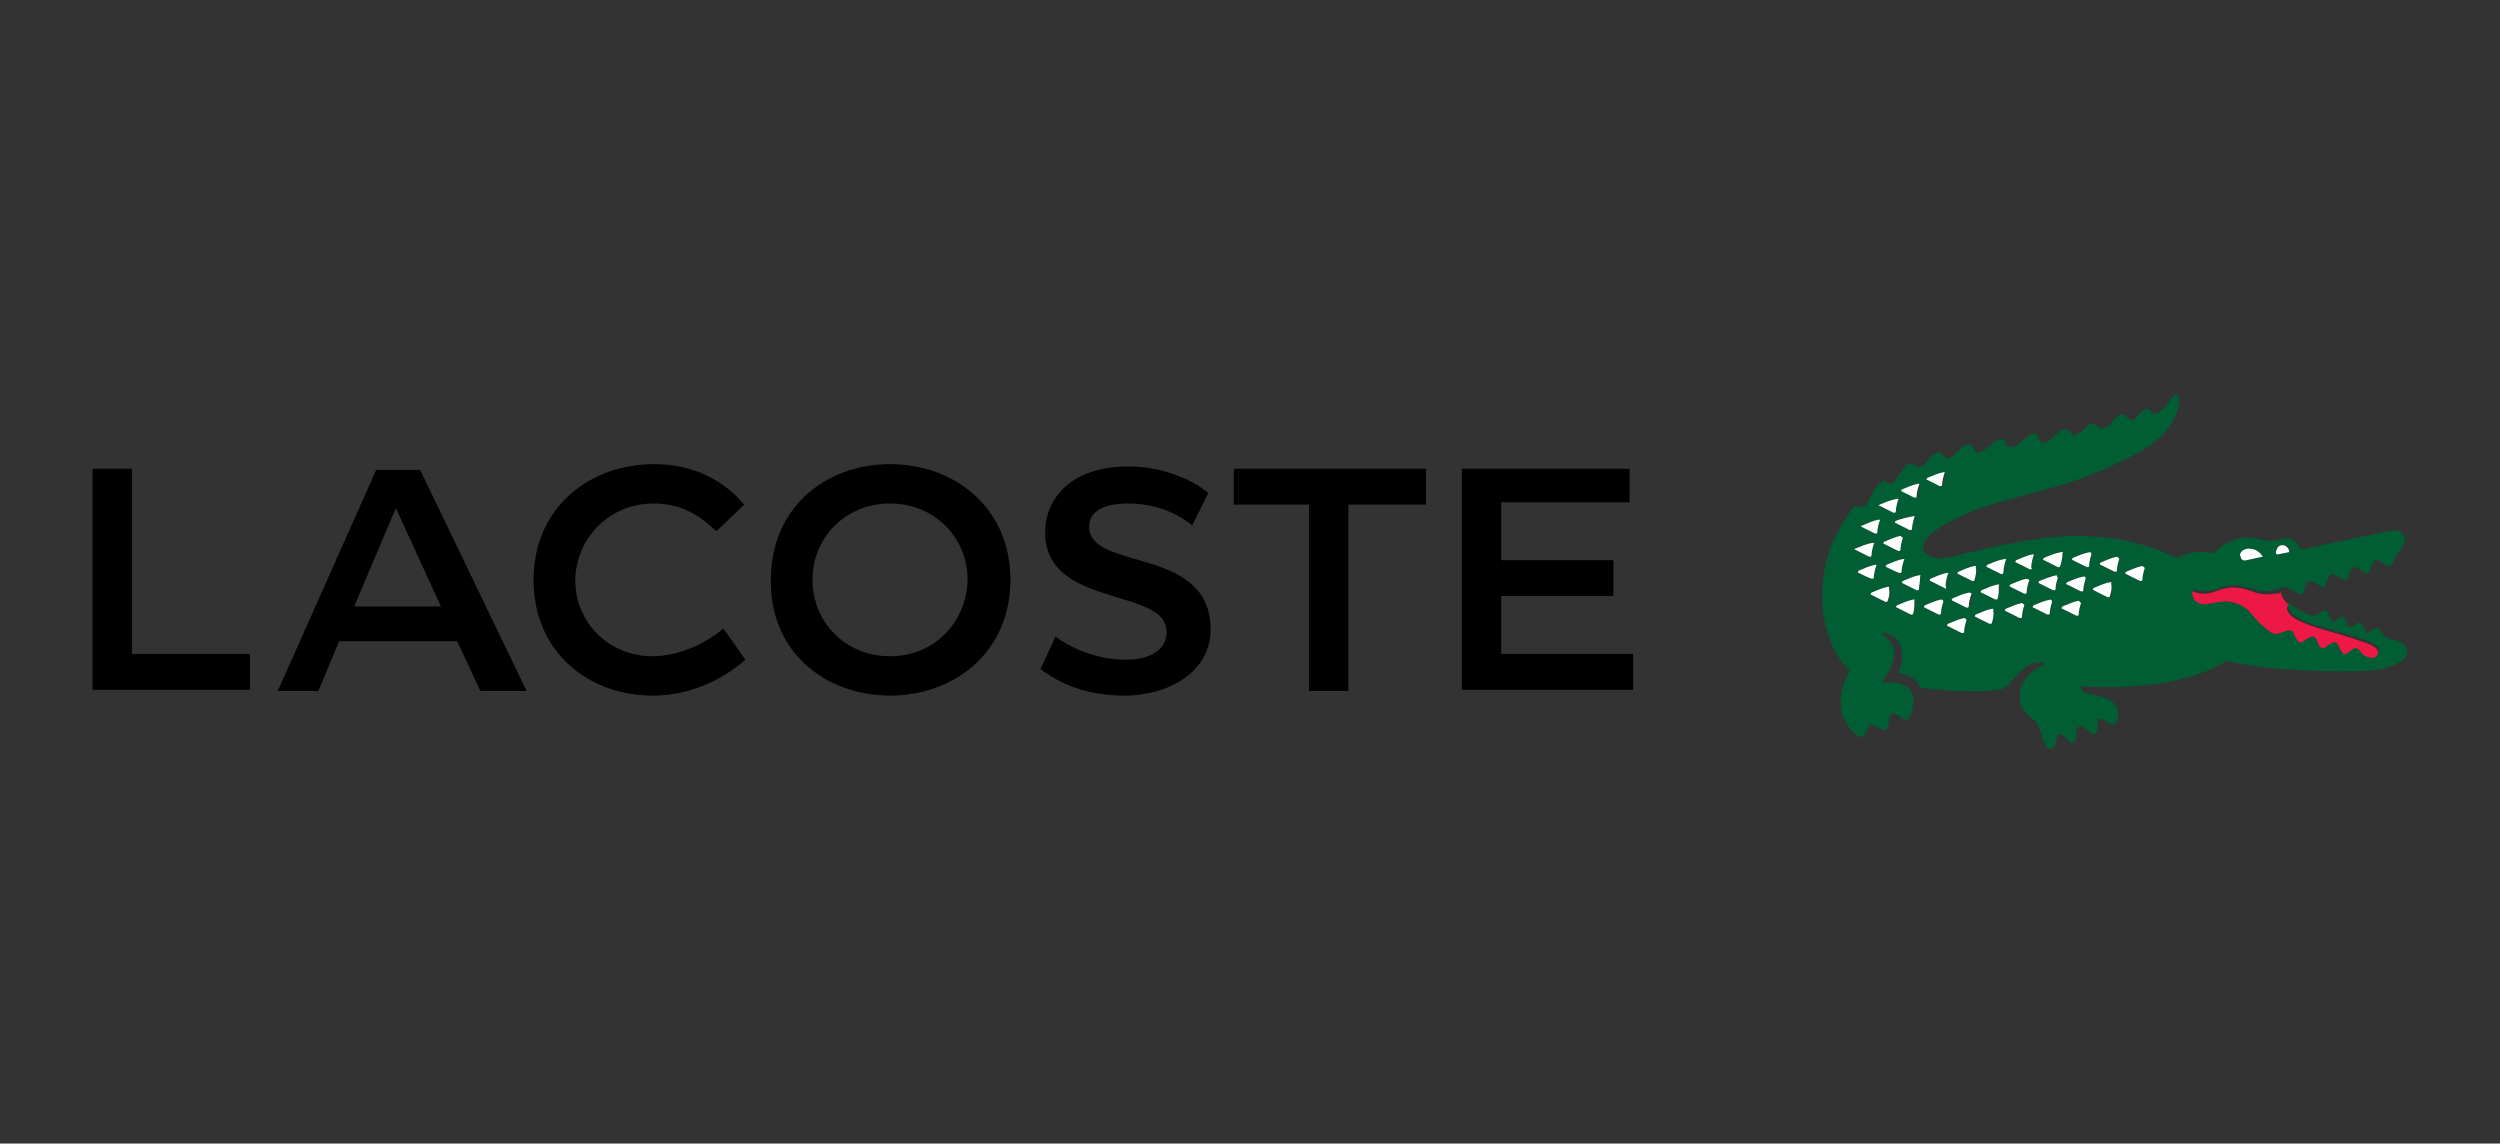 <?xml version="1.0" encoding="utf-8"?>
<!-- Generator: Adobe Illustrator 22.0.1, SVG Export Plug-In . SVG Version: 6.00 Build 0)  -->
<svg version="1.1" id="Layer_1" xmlns="http://www.w3.org/2000/svg" xmlns:xlink="http://www.w3.org/1999/xlink" x="0px" y="0px"
	 viewBox="0 0 216 98.8" style="enable-background:new 0 0 216 98.8;" xml:space="preserve">
<rect x="0" y="0" width="216" height="98.8" fill="#333333" stroke="none"/>
<style type="text/css">
	.st0{fill-rule:evenodd;clip-rule:evenodd;fill:#EC008C;}
	.st1{fill:#005D34;}
	.st2{fill:#ED1846;}
	.st3{fill-rule:evenodd;clip-rule:evenodd;fill:#FFFFFF;}
</style>
<g>
	<path d="M34.2,43.9l3.9,8.5h-7.5L34.2,43.9L34.2,43.9z M11.4,40.5H8v19.1h13.6v-3.1H11.4V40.5L11.4,40.5z M113.1,43.6v16.1h3.4
		V43.6h6.7v-3.1h-16.6v3.1H113.1L113.1,43.6z M76.9,56.7c-3.8,0-6.7-2.9-6.7-6.6c0-3.7,2.9-6.6,6.7-6.6c3.8,0,6.7,2.9,6.7,6.6
		C83.5,53.8,80.7,56.7,76.9,56.7L76.9,56.7z M56.5,43.5c2.9,0,4.5,1.6,5.4,2.4l2.4-2.3c-0.8-0.9-3.1-3.5-7.8-3.5
		c-5.5,0-10.4,3.7-10.4,10c0,6.3,4.8,10,10.3,10c4.2,0,7.1-2.3,8-3.1l-1.9-2.7c-1.5,1.3-3.9,2.4-6.1,2.4c-3.8,0-6.7-2.9-6.7-6.6
		C49.8,46.4,52.7,43.5,56.5,43.5L56.5,43.5z M89.9,57.8c0.8,0.6,3.1,2.3,7.2,2.3c4.1,0,7.5-2.2,7.5-5.7c0-7.3-10.5-5-10.5-8.9
		c0-1.1,0.9-2,3.4-2c2.9,0,4.8,1.3,5.5,1.9l1.4-2.8c-0.9-0.8-3.5-2.3-6.9-2.3c-5.1,0-7.2,2.9-7.2,5.7c0,6.6,10.5,4.7,10.5,8.6
		c0,1.7-1.7,2.4-3.5,2.4c-2.9,0-5.2-1.3-6.1-2L89.9,57.8L89.9,57.8z M140.8,40.5h-14.5v19.1h14.8v-3.1h-11.4v-5h9.7v-3.1h-9.7v-5
		h11.1V40.5L140.8,40.5z M41.5,59.7h4l-9.2-19.1h-3.8l-8.5,19.1h3.5l1.8-4.3h10.2L41.5,59.7L41.5,59.7z M76.9,60.1
		c5.5,0,10.4-3.7,10.4-10c0-6.3-4.9-10-10.4-10c-5.5,0-10.3,3.7-10.3,10C66.5,56.4,71.4,60.1,76.9,60.1L76.9,60.1z"/>
	<path class="st1" d="M185.3,49.1c-0.1,0.3-0.2,0.7-0.2,1c0,0.1-0.1,0.1-0.2,0.1c-0.4-0.2-0.8-0.4-1.2-0.6c-0.1,0-0.1-0.1,0-0.2
		c0.5-0.2,0.9-0.4,1.4-0.5C185.3,49,185.3,49,185.3,49.1L185.3,49.1z M183.1,48.3c-0.1,0.3-0.2,0.7-0.2,1c0,0.1-0.1,0.1-0.2,0.1
		c-0.4-0.2-0.8-0.4-1.2-0.6c-0.1,0-0.1-0.1,0-0.2c0.5-0.2,0.9-0.4,1.4-0.5C183,48.2,183.1,48.2,183.1,48.3L183.1,48.3z M182.4,51.5
		c0,0.1-0.1,0.1-0.2,0.1c-0.4-0.2-0.8-0.4-1.2-0.6c-0.1,0-0.1-0.1,0-0.2c0.5-0.2,0.9-0.4,1.4-0.5c0.1,0,0.2,0,0.1,0.1
		C182.5,50.8,182.4,51.1,182.4,51.5L182.4,51.5z M180.7,47.9c-0.1,0.3-0.2,0.7-0.2,1c0,0.1-0.1,0.1-0.2,0.1
		c-0.4-0.2-0.8-0.4-1.2-0.6c-0.1,0-0.1-0.1,0-0.2c0.5-0.2,0.9-0.4,1.5-0.5C180.7,47.8,180.7,47.9,180.7,47.9L180.7,47.9z M180.2,50
		c-0.1,0.3-0.2,0.7-0.2,1c0,0.1-0.1,0.1-0.2,0.1c-0.4-0.2-0.8-0.4-1.2-0.6c-0.1,0-0.1-0.1,0-0.2c0.5-0.2,0.9-0.4,1.5-0.5
		C180.2,49.9,180.3,49.9,180.2,50L180.2,50z M179.8,52.1c-0.1,0.3-0.2,0.7-0.2,1c0,0.1-0.1,0.1-0.2,0.1c-0.4-0.2-0.8-0.4-1.2-0.6
		c-0.1,0-0.1-0.1,0-0.2c0.5-0.2,0.9-0.4,1.4-0.5C179.7,52,179.8,52.1,179.8,52.1L179.8,52.1z M178,48.9c0,0.1-0.1,0.1-0.2,0.1
		c-0.4-0.2-0.8-0.4-1.2-0.6c-0.1,0-0.1-0.1,0-0.2c0.5-0.2,0.9-0.4,1.5-0.5c0.1,0,0.2,0,0.1,0.1C178.2,48.2,178.1,48.6,178,48.9
		L178,48.9z M177.8,49.9c-0.1,0.3-0.2,0.7-0.2,1c0,0.1-0.1,0.1-0.2,0.1c-0.4-0.2-0.8-0.4-1.2-0.6c-0.1,0-0.1-0.1,0-0.2
		c0.5-0.2,1-0.4,1.5-0.5C177.8,49.8,177.8,49.9,177.8,49.9L177.8,49.9z M177.3,52c-0.1,0.3-0.2,0.7-0.2,1c0,0.1-0.1,0.1-0.2,0.1
		c-0.4-0.2-0.8-0.4-1.2-0.6c-0.1,0-0.1-0.1,0-0.2c0.5-0.2,0.9-0.4,1.5-0.5C177.3,51.9,177.4,52,177.3,52L177.3,52z M175.4,49.2
		c-0.4-0.2-0.8-0.4-1.2-0.6c-0.1,0-0.1-0.1,0-0.2c0.5-0.2,0.9-0.4,1.4-0.5c0.1,0,0.2,0,0.1,0.1c-0.1,0.3-0.2,0.7-0.2,1
		C175.6,49.2,175.5,49.2,175.4,49.2L175.4,49.2z M175.3,50.2c-0.1,0.3-0.2,0.7-0.2,1c0,0.1-0.1,0.1-0.2,0.1
		c-0.4-0.2-0.8-0.4-1.2-0.6c-0.1,0-0.1-0.1,0-0.2c0.5-0.2,0.9-0.4,1.4-0.5C175.3,50.1,175.4,50.1,175.3,50.2L175.3,50.2z
		 M174.9,52.3c-0.1,0.3-0.2,0.7-0.2,1c0,0.1-0.1,0.1-0.2,0.1c-0.4-0.2-0.8-0.4-1.2-0.6c-0.1,0-0.1-0.1,0-0.2
		c0.5-0.2,0.9-0.4,1.4-0.5C174.8,52.2,174.9,52.2,174.9,52.3L174.9,52.3z M172.9,49.6c-0.4-0.2-0.8-0.4-1.2-0.6
		c-0.1,0-0.1-0.1,0-0.2c0.5-0.2,0.9-0.4,1.5-0.5c0.1,0,0.2,0,0.1,0.1c-0.1,0.3-0.2,0.7-0.2,1C173.1,49.6,173,49.6,172.9,49.6
		L172.9,49.6z M172.6,51.7c0,0.1-0.1,0.1-0.2,0.1c-0.4-0.2-0.8-0.4-1.2-0.6c-0.1,0-0.1-0.1,0-0.2c0.5-0.2,0.9-0.4,1.4-0.5
		c0.1,0,0.2,0,0.1,0.1C172.8,51,172.7,51.4,172.6,51.7L172.6,51.7z M172.1,53.8c0,0.1-0.1,0.1-0.2,0.1c-0.4-0.2-0.8-0.4-1.2-0.6
		c-0.1,0-0.1-0.1,0-0.2c0.5-0.2,0.9-0.4,1.4-0.5c0.1,0,0.2,0,0.1,0.1C172.3,53.2,172.2,53.5,172.1,53.8L172.1,53.8z M170.6,50.1
		c0,0.1-0.1,0.1-0.2,0.1c-0.4-0.2-0.8-0.4-1.2-0.6c-0.1,0-0.1-0.1,0-0.2c0.5-0.2,0.9-0.4,1.4-0.5c0.1,0,0.2,0,0.1,0.1
		C170.8,49.4,170.7,49.7,170.6,50.1L170.6,50.1z M170.4,51.4c-0.1,0.3-0.2,0.7-0.2,1c0,0.1-0.1,0.1-0.2,0.1
		c-0.4-0.2-0.8-0.4-1.2-0.6c-0.1,0-0.1-0.1,0-0.2c0.5-0.2,0.9-0.4,1.4-0.5C170.3,51.2,170.4,51.3,170.4,51.4L170.4,51.4z
		 M169.9,53.6c-0.1,0.3-0.2,0.7-0.2,1c0,0.1-0.1,0.1-0.2,0.1c-0.4-0.2-0.8-0.4-1.2-0.6c-0.1,0-0.1-0.1,0-0.2
		c0.5-0.2,0.9-0.4,1.4-0.5C169.8,53.4,169.9,53.5,169.9,53.6L169.9,53.6z M168,50.8c-0.4-0.2-0.8-0.4-1.2-0.6c-0.1,0-0.1-0.1,0-0.2
		c0.5-0.2,0.9-0.4,1.4-0.5c0.1,0,0.2,0,0.1,0.1c-0.1,0.3-0.2,0.7-0.2,1C168.2,50.9,168.1,50.9,168,50.8L168,50.8z M167.9,52
		c-0.1,0.3-0.2,0.7-0.2,1c0,0.1-0.1,0.1-0.2,0.1c-0.4-0.2-0.8-0.4-1.2-0.6c-0.1,0-0.1-0.1,0-0.2c0.5-0.2,0.9-0.4,1.4-0.5
		C167.9,51.8,167.9,51.9,167.9,52L167.9,52z M165.8,50.9c0,0.1-0.1,0.1-0.2,0.1c-0.4-0.2-0.8-0.4-1.2-0.6c-0.1,0-0.1-0.1,0-0.2
		c0.5-0.2,0.9-0.4,1.4-0.5c0.1,0,0.2,0,0.1,0.1C165.9,50.3,165.8,50.6,165.8,50.9L165.8,50.9z M165.3,53c0,0.1-0.1,0.1-0.2,0.1
		c-0.4-0.2-0.8-0.4-1.2-0.6c-0.1,0-0.1-0.1,0-0.2c0.5-0.2,0.9-0.4,1.4-0.5c0.1,0,0.2,0,0.1,0.1C165.4,52.4,165.4,52.7,165.3,53
		L165.3,53z M163,49c-0.1,0-0.1-0.1,0-0.2c0.5-0.2,0.9-0.4,1.4-0.5c0.1,0,0.2,0,0.1,0.1c-0.1,0.3-0.2,0.7-0.2,1
		c0,0.1-0.1,0.1-0.2,0.1C163.8,49.4,163.4,49.2,163,49L163,49z M163.2,51.9c0,0.1-0.1,0.1-0.2,0.1c-0.4-0.2-0.8-0.4-1.2-0.6
		c-0.1,0-0.1-0.1,0-0.2c0.5-0.2,0.9-0.4,1.4-0.5c0.1,0,0.2,0,0.1,0.1C163.3,51.3,163.2,51.6,163.2,51.9L163.2,51.9z M160.6,49.5
		c-0.1,0-0.1-0.1,0-0.2c0.5-0.2,0.9-0.4,1.4-0.5c0.1,0,0.2,0,0.1,0.1c-0.1,0.3-0.2,0.7-0.2,1c0,0.1-0.1,0.1-0.2,0.1
		C161.4,49.9,161,49.7,160.6,49.5L160.6,49.5z M160.3,47.4c0.5-0.2,0.9-0.4,1.5-0.5c0.1,0,0.2,0,0.1,0.1c-0.1,0.3-0.2,0.7-0.2,1
		c0,0.1-0.1,0.1-0.2,0.1c-0.4-0.2-0.8-0.4-1.2-0.6C160.2,47.5,160.2,47.4,160.3,47.4L160.3,47.4z M160.9,45.4
		c0.5-0.2,0.9-0.4,1.4-0.5c0.1,0,0.2,0,0.1,0.1c-0.1,0.3-0.2,0.7-0.2,1c0,0.1-0.1,0.1-0.2,0.1c-0.4-0.2-0.8-0.4-1.2-0.6
		C160.8,45.5,160.8,45.4,160.9,45.4L160.9,45.4z M162.4,43.6c0.5-0.2,0.9-0.4,1.5-0.5c0.1,0,0.2,0,0.1,0.1c-0.1,0.3-0.2,0.7-0.2,1
		c0,0.1-0.1,0.1-0.2,0.1c-0.4-0.2-0.8-0.4-1.2-0.6C162.3,43.8,162.3,43.7,162.4,43.6L162.4,43.6z M164.4,46.5
		c-0.1,0.3-0.2,0.7-0.2,1c0,0.1-0.1,0.1-0.2,0.1c-0.4-0.2-0.8-0.4-1.2-0.6c-0.1,0-0.1-0.1,0-0.2c0.5-0.2,0.9-0.4,1.4-0.5
		C164.3,46.4,164.4,46.4,164.4,46.5L164.4,46.5z M165.3,44.6c0.1,0,0.2,0,0.1,0.1c-0.1,0.3-0.2,0.7-0.2,1c0,0.1-0.1,0.1-0.2,0.1
		c-0.4-0.2-0.8-0.4-1.2-0.6c-0.1,0-0.1-0.1,0-0.2C164.3,44.8,164.8,44.7,165.3,44.6L165.3,44.6z M164.4,42.3
		c0.5-0.2,0.9-0.4,1.4-0.5c0.1,0,0.2,0,0.1,0.1c-0.1,0.3-0.2,0.7-0.2,1c0,0.1-0.1,0.1-0.2,0.1c-0.4-0.2-0.8-0.4-1.2-0.6
		C164.3,42.4,164.3,42.4,164.4,42.3L164.4,42.3z M166.6,41.3c0.5-0.2,0.9-0.4,1.4-0.5c0.1,0,0.2,0,0.1,0.1c-0.1,0.3-0.2,0.7-0.2,1
		c0,0.1-0.1,0.1-0.2,0.1c-0.4-0.2-0.8-0.4-1.2-0.6C166.5,41.4,166.5,41.3,166.6,41.3L166.6,41.3z M194.3,47.4c0.7,0,1.1,0.5,1.2,0.7
		c0,0-1,0.2-1.4,0.3c-0.3,0.1-0.5-0.1-0.5-0.3C193.4,47.9,193.7,47.4,194.3,47.4L194.3,47.4z M196.8,47.5c0.1-0.3,0.3-0.4,0.5-0.4
		c0.4,0,0.6,0.4,0.6,0.6l-1,0.2C196.6,47.9,196.7,47.7,196.8,47.5L196.8,47.5z M207.6,55.6c-0.4-0.3-0.8-0.3-1.2-0.4
		c-0.5-0.2-0.7-0.8-0.9-0.9c-0.4-0.2-0.7,0.4-1,0.4c-0.2-0.1-0.3-0.8-0.5-0.9c-0.4-0.1-0.8,0.5-1,0.4c-0.2-0.1-0.4-0.8-0.5-0.9
		c-0.4-0.1-0.8,0.5-1,0.4c-0.2-0.1-0.3-0.9-0.5-0.9c-0.4-0.2-0.8,0.5-1.1,0.4c-0.2,0-0.7-0.1-1.4-0.6c-0.2-0.1-0.6-0.4-0.6-0.5
		c-0.1,0-0.2-0.1-0.2,0.3c0.1,0.8,1.5,1.4,3.1,1.8c1.6,0.5,3.2,0.9,4.1,1.3c0.6,0.3,0.8,0.6,0.6,0.9c-0.2,0.2-0.6,0.3-1,0.1
		c-0.5-0.2-0.5-0.6-0.8-0.7c-0.4-0.1-0.8,0.6-1.1,0.5c-0.4-0.1-0.4-0.9-0.7-1c-0.4-0.1-0.9,0.6-1.2,0.5c-0.3-0.1-0.4-0.9-0.7-1
		c-0.5-0.1-0.9,0.6-1.2,0.5c-0.3-0.1-0.4-0.9-0.7-1c-0.5-0.2-1.1,0.5-1.7,0.2c-2-1.4-1.6-2.1-3.2-2.6c-0.8-0.2-1.8,0.1-2.4,0.1
		c-1.4,0.1-1.3-1.1-1.3-1.1c0.4,0.1,1,0.3,2,0c1.1-0.4,1.7-0.5,3.2,0c1.2,0.4,2,0,2.4-0.1c0.2-0.1,0.4-0.2,0.8,0.1
		c0.4,0.3,0.8,0.5,1,0.4c0.3-0.1,0.2-1,0.7-1.1c0.2-0.1,0.9,0.6,1.2,0.5c0.3-0.1,0.2-1,0.7-1.1c0.2-0.1,0.9,0.6,1.2,0.5
		c0.3-0.1,0.2-1,0.7-1.1c0.2-0.1,0.9,0.6,1.2,0.5c0.3-0.1,0.2-1,0.7-1.1c0.2-0.1,0.9,0.6,1.2,0.5v0c0.3-0.1,0.2-0.3,0.5-0.9
		c0-0.1,0.1-0.2,0.2-0.3c0.3-0.3,0.8-0.8,0.5-1.4c-0.3-0.6-0.8-0.5-1.9-0.3c-1,0.2-7,1.5-7,1.5c-0.9-1.8-1.6-0.6-3-0.8
		c-0.9-0.1-2.3-1-4.6,1.1c-1.2-0.3-2.3,0-3.1,0.4c-1.4-0.6-4-1.9-8.9-1.9c-1.4,0-4.7,0.3-10.1,1.7c-1.4,0.4-2.6,0.3-2.9-0.5
		c-0.3-0.8,0.8-1.7,2.8-2.7c5.1-2.4,8.5-1.9,15.4-5.5c3.7-1.9,3.9-4.2,3.9-4.8c0-0.2-0.1-0.4-0.3-0.4h0c-0.1,0-0.2,0.1-0.3,0.2
		c-1.2,1.7-1.6,1.6-1.9,1.2c-0.5-0.5-0.9,0.3-1.4,0.7c-0.4,0.3-0.5-0.1-0.8-0.3c-0.6-0.4-1.1,0.7-1.6,1c-0.6,0.3-0.7,0-0.9-0.2
		c-0.1-0.1-0.4-0.1-0.6,0c-1.2,1.1-1.3,1-1.7,0.6c-0.3-0.3-0.4-0.5-1.2,0.3c-0.4,0.4-1.2,1-1.4,0.4c-0.2-0.6-0.4-0.9-1.5,0.1
		c-0.6,0.6-1.1,0.6-1.3,0.4c-0.2-0.3-0.2-1-1.2-0.2c-0.9,0.7-1.4,1.1-1.7,0.4c-0.3-0.7-0.9-0.1-1.5,0.4c-0.3,0.3-0.7,0.9-1.1,0.2
		c-0.4-0.6-0.9,0-1.6,0.8c-0.4,0.4-0.7,0.2-1.1,0c-0.5-0.3-1,0.9-1.6,1.6c-0.1,0.1-0.3,0.2-0.7-0.1c-0.5-0.4-1.4,1.5-1.6,1.9
		c-0.4,0.7-0.8-0.2-1.3,0.5c-1,1.5-2.2,3.2-2.5,6.3c-0.4,3.6,1,6.5,2.3,7.6c0,0-0.2,0.4-0.4,0.9c-0.4,1-0.5,2.3-0.1,3.3
		c0.5,0.9,1.6,2.4,2,1c0.2-0.7,0.4-0.6,1-0.2c1,0.7,0.8-0.6,1-1c0.1-0.3,0.3-0.4,1.1,0.2c0.5,0.3,0.6-0.1,0.8-0.7
		c0.4-1.8-0.4-2.2-1.3-2.4c-0.6-0.1-1.3,0-1.3,0c1.3-2,1.5-3.2,0-4.2c0.2-0.1,0.4-0.1,0.6,0c0.4,0.2,0.7,0.4,0.9,0.8
		c0.2,0.4,0.5,1.2-0.1,2.6c0.3,0,1.4,0.1,1.9,1.2c0.7,0.2,4.9,0.5,6.8,0.2c0.7-0.1,1-0.7,1.6-1.3c0.7-0.7,1.6-1.4,2.4-0.9
		c-1.3,0.5-2.2,1.5-2.2,2.8c0,1,0.4,1.3,1.1,1.9c0.6,0.5,0.8,1.3,1,2c0.3,0.8,0.9,0.8,1,0.1c0.2-1.1,0.5-0.9,0.9-0.4
		c0.5,0.6,0.9,0.5,0.9-0.3c0-0.7,0.2-1.1,1.1-0.3c0.3,0.4,0.8,0.3,0.7-0.4c0-0.9,0.4-0.8,0.9-0.4c0.2,0.1,0.3,0.2,0.4,0.2
		c0.4,0,0.7-0.8,0.4-1.5c-0.2-0.3-0.4-0.8-2.5-1.2c-0.7-0.1-0.6-0.6-0.6-0.6c5.2,0.3,9.7-0.4,12.6-2.2c3.6,0.9,8.8,0.9,10.5,0.9
		c1.7,0,3-0.1,4.1-0.6C208.3,56.8,208.1,56,207.6,55.6L207.6,55.6z"/>
	<path class="st2" d="M194.6,51.1c-1.5-0.5-2.1-0.4-3.2,0c-1,0.4-1.6,0.1-2,0c0,0-0.1,1.2,1.3,1.1c0.6-0.1,1.6-0.4,2.4-0.1
		c1.6,0.5,1.2,1.2,3.2,2.6c0.6,0.3,1.2-0.4,1.7-0.2c0.2,0.1,0.4,0.9,0.7,1c0.3,0.1,0.8-0.6,1.2-0.5c0.3,0.1,0.4,0.9,0.7,1
		c0.3,0.1,0.8-0.6,1.2-0.5c0.3,0.1,0.4,0.9,0.7,1c0.3,0.1,0.8-0.6,1.1-0.5c0.3,0.1,0.3,0.4,0.8,0.7c0.4,0.2,0.8,0.2,1-0.1
		c0.2-0.3,0-0.6-0.6-0.9c-1-0.4-2.6-0.9-4.1-1.3c-1.6-0.5-3-1-3.1-1.8c0-0.3,0.1-0.3,0.2-0.3c-0.6-0.5-0.7-0.9-0.7-1.1h0
		c-0.1,0-0.1,0-0.2,0.1C196.6,51.2,195.8,51.6,194.6,51.1L194.6,51.1z"/>
	<path class="st3" d="M196.7,47.5c0.1-0.3,0.3-0.4,0.5-0.4c0.4,0,0.6,0.4,0.6,0.6l-1,0.2C196.6,47.9,196.6,47.7,196.7,47.5
		L196.7,47.5z M185.3,49.1c-0.1,0.3-0.2,0.7-0.2,1c0,0.1-0.1,0.1-0.2,0.1c-0.4-0.2-0.8-0.4-1.2-0.6c-0.1,0-0.1-0.1,0-0.2
		c0.5-0.2,0.9-0.4,1.4-0.5C185.2,49,185.3,49,185.3,49.1L185.3,49.1z M183.1,48.3c-0.1,0.3-0.2,0.7-0.2,1c0,0.1-0.1,0.1-0.2,0.1
		c-0.4-0.2-0.8-0.4-1.2-0.6c-0.1,0-0.1-0.1,0-0.2c0.5-0.2,0.9-0.4,1.4-0.5C183,48.2,183.1,48.2,183.1,48.3L183.1,48.3z M182.3,51.5
		c0,0.1-0.1,0.1-0.2,0.1c-0.4-0.2-0.8-0.4-1.2-0.6c-0.1,0-0.1-0.1,0-0.2c0.5-0.2,0.9-0.4,1.4-0.5c0.1,0,0.2,0,0.1,0.1
		C182.5,50.8,182.4,51.1,182.3,51.5L182.3,51.5z M180.7,47.9c-0.1,0.3-0.2,0.7-0.2,1c0,0.1-0.1,0.1-0.2,0.1
		c-0.4-0.2-0.8-0.4-1.2-0.6c-0.1,0-0.1-0.1,0-0.2c0.5-0.2,0.9-0.4,1.5-0.5C180.7,47.8,180.7,47.9,180.7,47.9L180.7,47.9z M180.2,50
		c-0.1,0.3-0.2,0.7-0.2,1c0,0.1-0.1,0.1-0.2,0.1c-0.4-0.2-0.8-0.4-1.2-0.6c-0.1,0-0.1-0.1,0-0.2c0.5-0.2,0.9-0.4,1.5-0.5
		C180.2,49.9,180.2,49.9,180.2,50L180.2,50z M179.8,52.1c-0.1,0.3-0.2,0.7-0.2,1c0,0.1-0.1,0.1-0.2,0.1c-0.4-0.2-0.8-0.4-1.2-0.6
		c-0.1,0-0.1-0.1,0-0.2c0.5-0.2,0.9-0.4,1.4-0.5C179.7,52,179.8,52.1,179.8,52.1L179.8,52.1z M178,48.9c0,0.1-0.1,0.1-0.2,0.1
		c-0.4-0.2-0.8-0.4-1.2-0.6c-0.1,0-0.1-0.1,0-0.2c0.5-0.2,0.9-0.4,1.5-0.5c0.1,0,0.2,0,0.1,0.1C178.2,48.2,178.1,48.6,178,48.9
		L178,48.9z M177.8,49.9c-0.1,0.3-0.2,0.7-0.2,1c0,0.1-0.1,0.1-0.2,0.1c-0.4-0.2-0.8-0.4-1.2-0.6c-0.1,0-0.1-0.1,0-0.2
		c0.5-0.2,1-0.4,1.5-0.5C177.7,49.8,177.8,49.9,177.8,49.9L177.8,49.9z M177.3,52c-0.1,0.3-0.2,0.7-0.2,1c0,0.1-0.1,0.1-0.2,0.1
		c-0.4-0.2-0.8-0.4-1.2-0.6c-0.1,0-0.1-0.1,0-0.2c0.5-0.2,0.9-0.4,1.5-0.5C177.3,51.9,177.3,52,177.3,52L177.3,52z M175.4,49.2
		c-0.4-0.2-0.8-0.4-1.2-0.6c-0.1,0-0.1-0.1,0-0.2c0.5-0.2,0.9-0.4,1.4-0.5c0.1,0,0.2,0,0.1,0.1c-0.1,0.3-0.2,0.7-0.2,1
		C175.6,49.2,175.5,49.2,175.4,49.2L175.4,49.2z M175.3,50.2c-0.1,0.3-0.2,0.7-0.2,1c0,0.1-0.1,0.1-0.2,0.1
		c-0.4-0.2-0.8-0.4-1.2-0.6c-0.1,0-0.1-0.1,0-0.2c0.5-0.2,0.9-0.4,1.4-0.5C175.3,50.1,175.4,50.1,175.3,50.2L175.3,50.2z
		 M174.9,52.3c-0.1,0.3-0.2,0.7-0.2,1c0,0.1-0.1,0.1-0.2,0.1c-0.4-0.2-0.8-0.4-1.2-0.6c-0.1,0-0.1-0.1,0-0.2
		c0.5-0.2,0.9-0.4,1.4-0.5C174.8,52.2,174.9,52.2,174.9,52.3L174.9,52.3z M172.9,49.6c-0.4-0.2-0.8-0.4-1.2-0.6
		c-0.1,0-0.1-0.1,0-0.2c0.5-0.2,0.9-0.4,1.5-0.5c0.1,0,0.2,0,0.1,0.1c-0.1,0.3-0.2,0.7-0.2,1C173.1,49.6,173,49.6,172.9,49.6
		L172.9,49.6z M172.6,51.7c0,0.1-0.1,0.1-0.2,0.1c-0.4-0.2-0.8-0.4-1.2-0.6c-0.1,0-0.1-0.1,0-0.2c0.5-0.2,0.9-0.4,1.4-0.5
		c0.1,0,0.2,0,0.1,0.1C172.7,51,172.7,51.4,172.6,51.7L172.6,51.7z M172.1,53.8c0,0.1-0.1,0.1-0.2,0.1c-0.4-0.2-0.8-0.4-1.2-0.6
		c-0.1,0-0.1-0.1,0-0.2c0.5-0.2,0.9-0.4,1.4-0.5c0.1,0,0.2,0,0.1,0.1C172.3,53.1,172.2,53.5,172.1,53.8L172.1,53.8z M170.6,50.1
		c0,0.1-0.1,0.1-0.2,0.1c-0.4-0.2-0.8-0.4-1.2-0.6c-0.1,0-0.1-0.1,0-0.2c0.5-0.2,0.9-0.4,1.4-0.5c0.1,0,0.2,0,0.1,0.1
		C170.8,49.4,170.7,49.7,170.6,50.1L170.6,50.1z M170.3,51.4c-0.1,0.3-0.2,0.7-0.2,1c0,0.1-0.1,0.1-0.2,0.1
		c-0.4-0.2-0.8-0.4-1.2-0.6c-0.1,0-0.1-0.1,0-0.2c0.5-0.2,0.9-0.4,1.4-0.5C170.3,51.2,170.4,51.3,170.3,51.4L170.3,51.4z
		 M169.9,53.6c-0.1,0.3-0.2,0.7-0.2,1c0,0.1-0.1,0.1-0.2,0.1c-0.4-0.2-0.8-0.4-1.2-0.6c-0.1,0-0.1-0.1,0-0.2
		c0.5-0.2,0.9-0.4,1.4-0.5C169.8,53.4,169.9,53.5,169.9,53.6L169.9,53.6z M168,50.8c-0.4-0.2-0.8-0.4-1.2-0.6c-0.1,0-0.1-0.1,0-0.2
		c0.5-0.2,0.9-0.4,1.4-0.5c0.1,0,0.2,0,0.1,0.1c-0.1,0.3-0.2,0.7-0.2,1C168.2,50.9,168.1,50.9,168,50.8L168,50.8z M167.9,52
		c-0.1,0.3-0.2,0.7-0.2,1c0,0.1-0.1,0.1-0.2,0.1c-0.4-0.2-0.8-0.4-1.2-0.6c-0.1,0-0.1-0.1,0-0.2c0.5-0.2,0.9-0.4,1.4-0.5
		C167.9,51.8,167.9,51.9,167.9,52L167.9,52z M165.8,50.9c0,0.1-0.1,0.1-0.2,0.1c-0.4-0.2-0.8-0.4-1.2-0.6c-0.1,0-0.1-0.1,0-0.2
		c0.5-0.2,0.9-0.4,1.4-0.5c0.1,0,0.2,0,0.1,0.1C165.9,50.3,165.8,50.6,165.8,50.9L165.8,50.9z M165.3,53c0,0.1-0.1,0.1-0.2,0.1
		c-0.4-0.2-0.8-0.4-1.2-0.6c-0.1,0-0.1-0.1,0-0.2c0.5-0.2,0.9-0.4,1.4-0.5c0.1,0,0.2,0,0.1,0.1C165.4,52.4,165.4,52.7,165.3,53
		L165.3,53z M163,49c-0.1,0-0.1-0.1,0-0.2c0.5-0.2,0.9-0.4,1.4-0.5c0.1,0,0.2,0,0.1,0.1c-0.1,0.3-0.2,0.7-0.2,1
		c0,0.1-0.1,0.1-0.2,0.1C163.8,49.4,163.4,49.2,163,49L163,49z M163.1,51.9c0,0.1-0.1,0.1-0.2,0.1c-0.4-0.2-0.8-0.4-1.2-0.6
		c-0.1,0-0.1-0.1,0-0.2c0.5-0.2,0.9-0.4,1.4-0.5c0.1,0,0.2,0,0.1,0.1C163.3,51.3,163.2,51.6,163.1,51.9L163.1,51.9z M160.6,49.5
		c-0.1,0-0.1-0.1,0-0.2c0.5-0.2,0.9-0.4,1.4-0.5c0.1,0,0.2,0,0.1,0.1c-0.1,0.3-0.2,0.7-0.2,1c0,0.1-0.1,0.1-0.2,0.1
		C161.4,49.9,161,49.7,160.6,49.5L160.6,49.5z M160.3,47.4c0.5-0.2,0.9-0.4,1.5-0.5c0.1,0,0.2,0,0.1,0.1c-0.1,0.3-0.2,0.7-0.2,1
		c0,0.1-0.1,0.1-0.2,0.1c-0.4-0.2-0.8-0.4-1.2-0.6C160.2,47.5,160.2,47.4,160.3,47.4L160.3,47.4z M160.9,45.4
		c0.5-0.2,0.9-0.4,1.4-0.5c0.1,0,0.2,0,0.1,0.1c-0.1,0.3-0.2,0.7-0.2,1c0,0.1-0.1,0.1-0.2,0.1c-0.4-0.2-0.8-0.4-1.2-0.6
		C160.8,45.5,160.8,45.4,160.9,45.4L160.9,45.4z M162.4,43.6c0.5-0.2,0.9-0.4,1.5-0.5c0.1,0,0.2,0,0.1,0.1c-0.1,0.3-0.2,0.7-0.2,1
		c0,0.1-0.1,0.1-0.2,0.1c-0.4-0.2-0.8-0.4-1.2-0.6C162.3,43.8,162.3,43.7,162.4,43.6L162.4,43.6z M164.4,46.5
		c-0.1,0.3-0.2,0.7-0.2,1c0,0.1-0.1,0.1-0.2,0.1c-0.4-0.2-0.8-0.4-1.2-0.6c-0.1,0-0.1-0.1,0-0.2c0.5-0.2,0.9-0.4,1.4-0.5
		C164.3,46.4,164.4,46.4,164.4,46.5L164.4,46.5z M165.3,44.6c0.1,0,0.2,0,0.1,0.1c-0.1,0.3-0.2,0.7-0.2,1c0,0.1-0.1,0.1-0.2,0.1
		c-0.4-0.2-0.8-0.4-1.2-0.6c-0.1,0-0.1-0.1,0-0.2C164.3,44.8,164.8,44.7,165.3,44.6L165.3,44.6z M164.3,42.3
		c0.5-0.2,0.9-0.4,1.4-0.5c0.1,0,0.2,0,0.1,0.1c-0.1,0.3-0.2,0.7-0.2,1c0,0.1-0.1,0.1-0.2,0.1c-0.4-0.2-0.8-0.4-1.2-0.6
		C164.3,42.4,164.3,42.4,164.3,42.3L164.3,42.3z M166.5,41.3c0.5-0.2,0.9-0.4,1.4-0.5c0.1,0,0.2,0,0.1,0.1c-0.1,0.3-0.2,0.7-0.2,1
		c0,0.1-0.1,0.1-0.2,0.1c-0.4-0.2-0.8-0.4-1.2-0.6C166.5,41.4,166.5,41.3,166.5,41.3L166.5,41.3z M194.3,47.4c0.7,0,1.1,0.5,1.2,0.7
		c0,0-1,0.2-1.4,0.3c-0.3,0.1-0.5-0.1-0.5-0.3C193.4,47.9,193.7,47.4,194.3,47.4L194.3,47.4z"/>
</g>
</svg>
